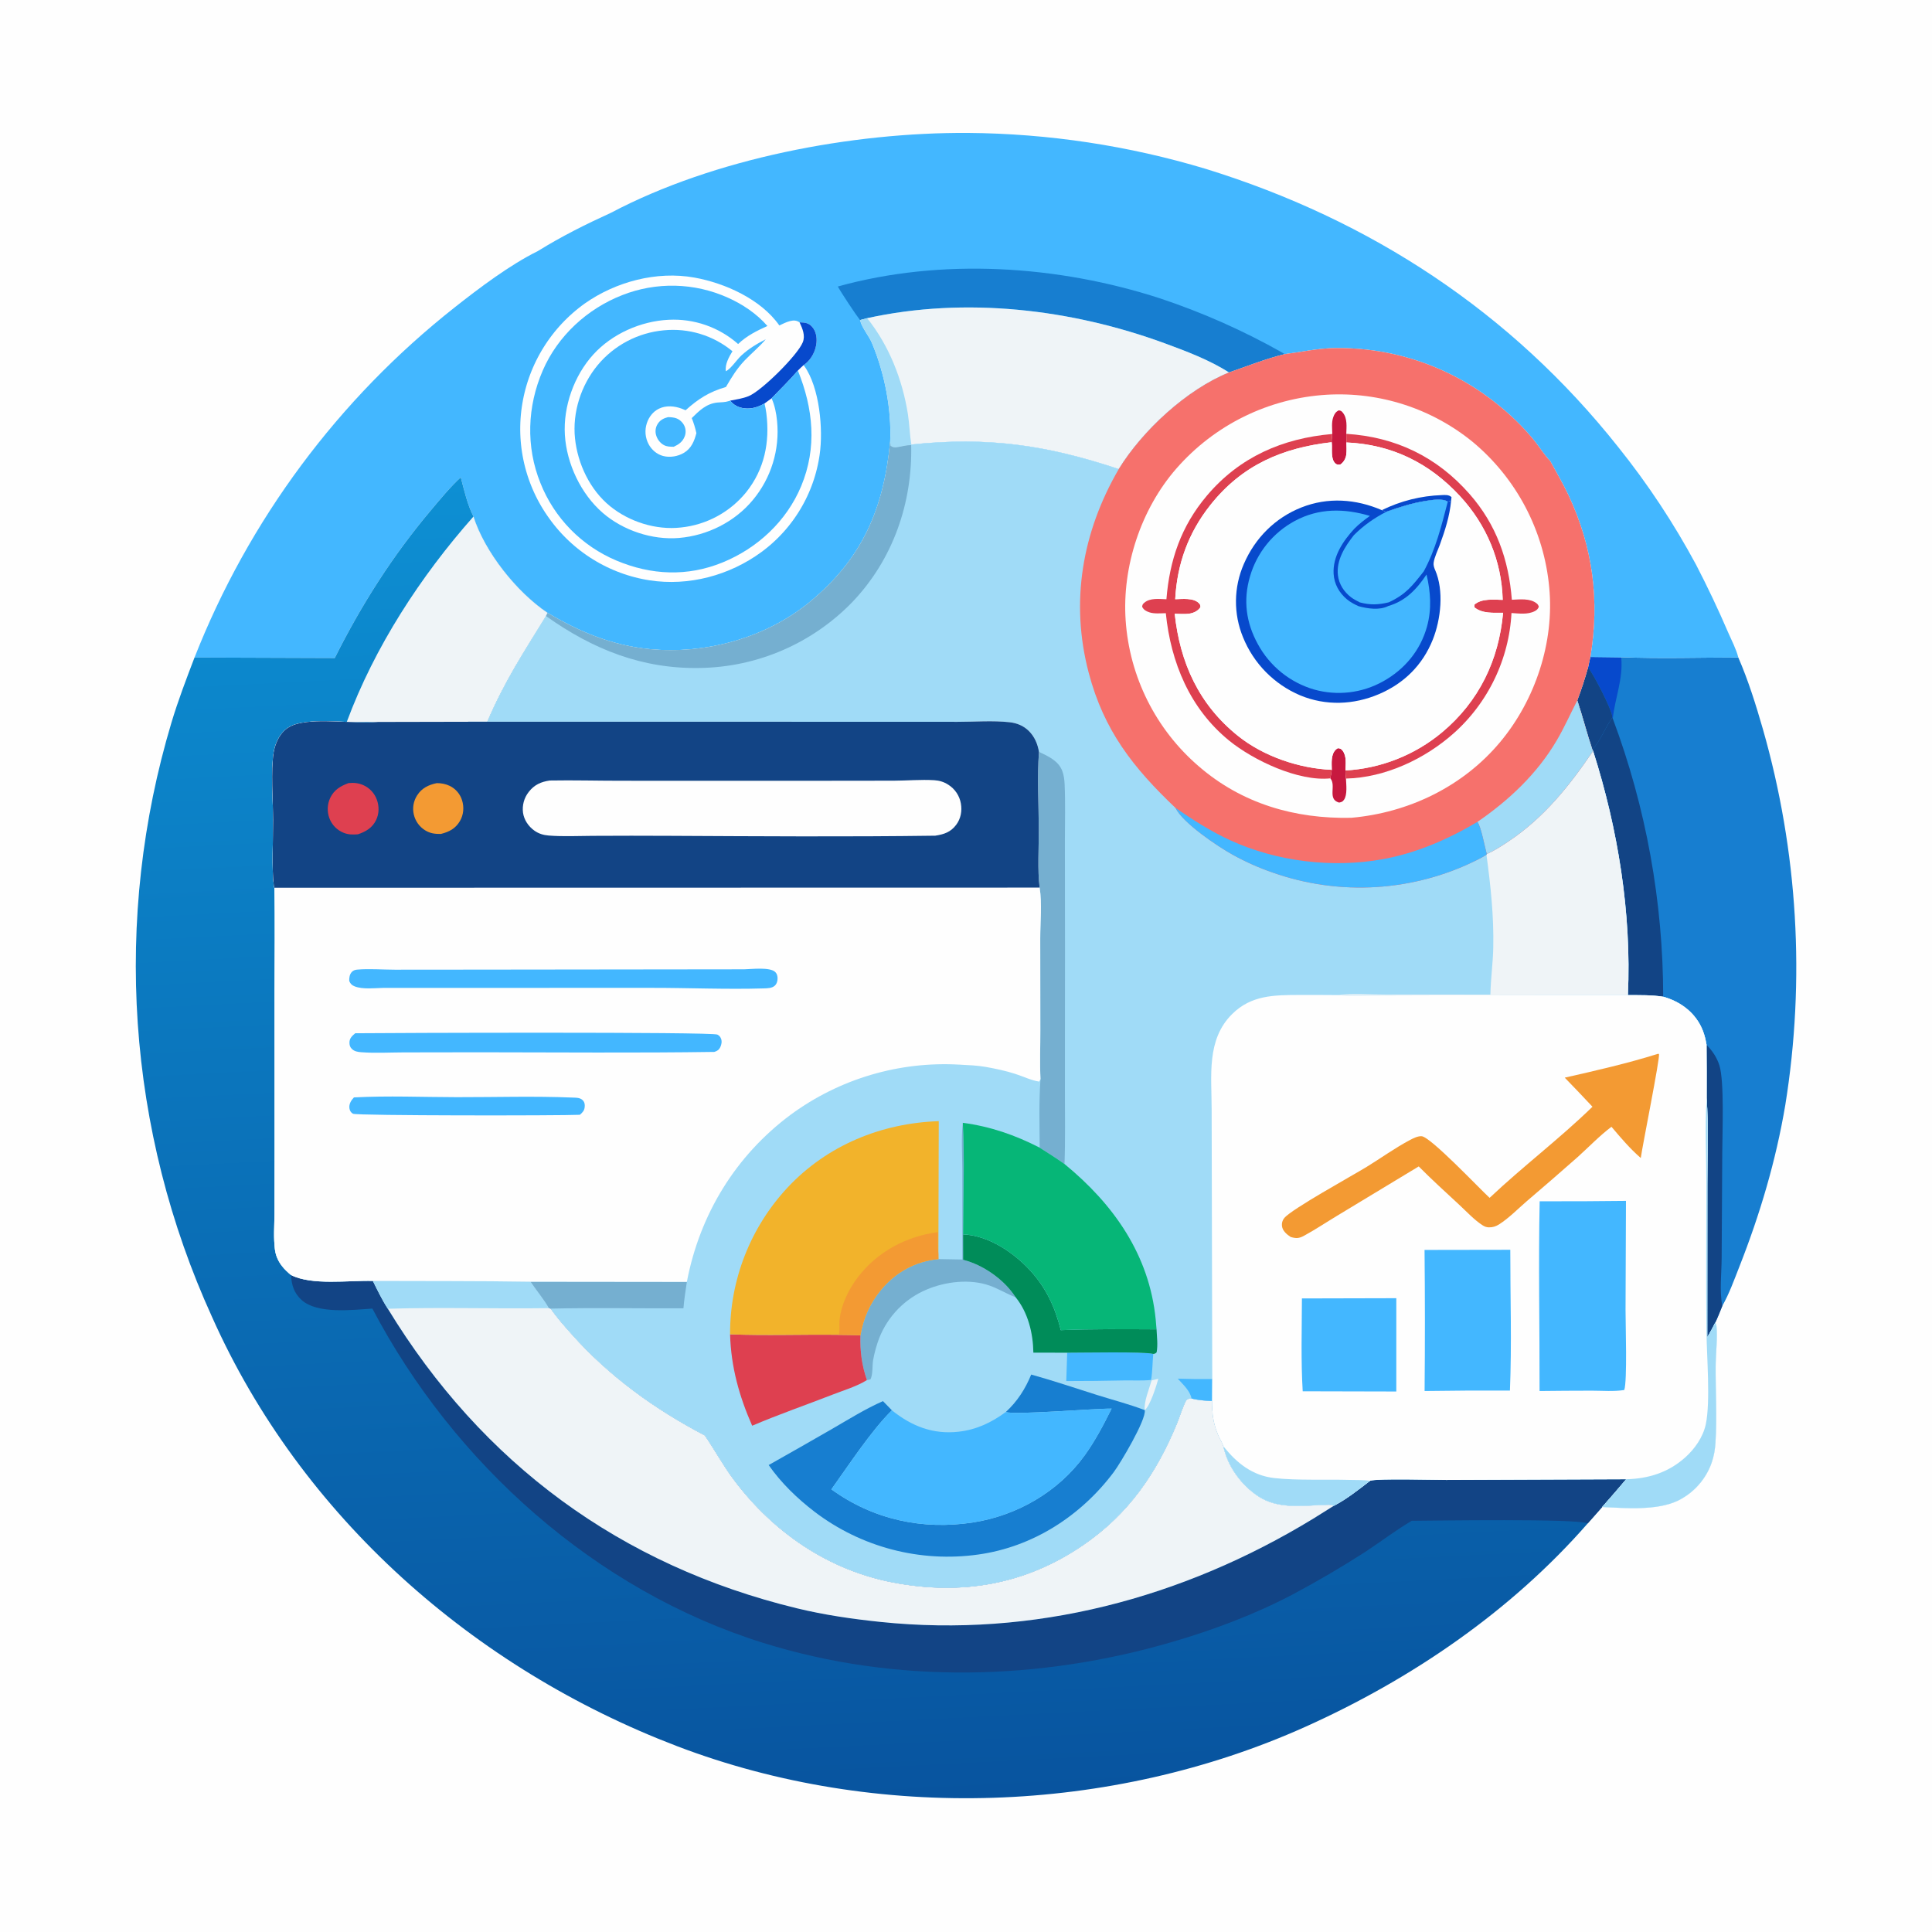 <?xml version="1.0" encoding="utf-8" ?>
<svg xmlns="http://www.w3.org/2000/svg" xmlns:xlink="http://www.w3.org/1999/xlink" width="1024" height="1024">
	<path fill="#FEFEFE" d="M0 0L1024 0L1024 1024L0 1024L0 0Z"/>
	<path fill="#177ED0" d="M842.922 348.228L859.285 348.442L859.631 348.343C880.104 349.156 900.842 348.478 921.342 348.479C926.653 360.687 930.703 373.717 934.385 386.5Q936.113 392.547 937.674 398.638Q939.236 404.73 940.63 410.862Q942.024 416.994 943.25 423.161Q944.476 429.329 945.533 435.528Q946.59 441.727 947.477 447.953Q948.364 454.179 949.08 460.426Q949.796 466.674 950.341 472.939Q950.885 479.203 951.259 485.481Q951.632 491.758 951.833 498.044Q952.035 504.329 952.064 510.617Q952.093 516.906 951.951 523.193Q951.808 529.479 951.493 535.76Q951.179 542.041 950.692 548.31Q950.206 554.58 949.548 560.834Q948.89 567.088 948.062 573.322Q947.233 579.555 946.234 585.764C941.247 615.283 932.826 643.617 921.87 671.441C919.194 678.237 916.492 685.785 912.872 692.129C911.67 695.1 910.509 698.092 909.136 700.989C907.793 703.66 906.404 706.264 904.883 708.837L904.919 627.529C904.904 612.445 905.549 597.015 904.579 581.981Q904.649 567.893 904.513 553.806C903.852 549.791 902.773 546.057 900.744 542.519C896.576 535.251 889.476 530.496 881.524 528.287C875.346 527.288 869.063 527.47 862.823 527.424C864.818 484.063 857.549 439.243 844.378 397.999L844.001 397.374C841.089 388.748 838.871 379.877 835.996 371.225C838.198 365.511 840.024 359.716 841.706 353.832L842.922 348.228Z"/>
	<path fill="#0749CC" d="M842.922 348.228L859.285 348.442C860.392 359.724 855.987 369.939 854.805 380.844L854.499 380.367C854.512 380.191 854.545 380.015 854.538 379.839C854.388 376.212 844.322 356.72 841.706 353.832L842.922 348.228Z"/>
	<path fill="#124485" d="M841.706 353.832C844.322 356.72 854.388 376.212 854.538 379.839C854.545 380.015 854.512 380.191 854.499 380.367C850.78 385.873 848.352 392.302 844.001 397.374C841.089 388.748 838.871 379.877 835.996 371.225C838.198 365.511 840.024 359.716 841.706 353.832Z"/>
	<path fill="#124485" d="M904.513 553.806C907.579 556.903 910.015 560.53 911.331 564.714C913.951 573.046 912.889 600.015 912.835 610.588L912.513 666.806C912.479 674.81 911.277 684.354 912.872 692.129C911.67 695.1 910.509 698.092 909.136 700.989C907.793 703.66 906.404 706.264 904.883 708.837L904.919 627.529C904.904 612.445 905.549 597.015 904.579 581.981Q904.649 567.893 904.513 553.806Z"/>
	<path fill="#124485" d="M854.499 380.367L854.805 380.844Q858.102 389.665 861.003 398.624Q863.903 407.582 866.401 416.662Q868.9 425.741 870.99 434.923Q873.081 444.104 874.76 453.37Q876.439 462.636 877.703 471.968Q878.968 481.299 879.814 490.678Q880.661 500.056 881.089 509.463Q881.516 518.87 881.524 528.287C875.346 527.288 869.063 527.47 862.823 527.424C864.818 484.063 857.549 439.243 844.378 397.999L844.001 397.374C848.352 392.302 850.78 385.873 854.499 380.367Z"/>
	<path fill="#43B7FF" d="M323.907 112.736C378.679 83.86 451.486 70.093 513.031 70.447Q521.036 70.509 529.033 70.856Q537.03 71.203 545.01 71.835Q552.99 72.467 560.942 73.382Q568.895 74.297 576.809 75.495Q584.724 76.694 592.591 78.173Q600.458 79.652 608.268 81.41Q616.077 83.168 623.819 85.204Q631.561 87.239 639.225 89.549C726.313 116.507 800.924 165.343 857.723 236.994Q869.441 251.609 879.776 267.232Q890.11 282.856 898.976 299.357Q908.099 316.948 915.929 335.151C917.753 339.337 920.242 344.057 921.342 348.479C900.842 348.478 880.104 349.156 859.631 348.343L859.285 348.442L842.922 348.228C847.93 318.242 844.258 290.043 831.318 262.47C828.413 256.28 824.919 250.446 821.678 244.435C818.576 241.228 815.92 236.934 813.086 233.418C806.993 225.861 799.996 219.279 792.374 213.277Q791.229 212.372 790.065 211.493Q788.901 210.613 787.718 209.759Q786.534 208.905 785.333 208.078Q784.131 207.25 782.912 206.448Q781.693 205.647 780.456 204.872Q779.219 204.098 777.966 203.35Q776.713 202.603 775.444 201.883Q774.175 201.163 772.89 200.471Q771.606 199.779 770.306 199.115Q769.007 198.452 767.693 197.816Q766.38 197.181 765.052 196.575Q763.725 195.969 762.385 195.391Q761.045 194.814 759.693 194.266Q758.34 193.718 756.976 193.2Q755.612 192.682 754.237 192.194Q752.862 191.706 751.477 191.247Q750.091 190.789 748.696 190.362Q747.301 189.934 745.897 189.537Q744.493 189.139 743.081 188.773Q741.669 188.407 740.249 188.071Q738.829 187.736 737.402 187.431Q735.975 187.127 734.541 186.854Q733.108 186.58 731.669 186.339Q730.23 186.097 728.786 185.887Q727.342 185.676 725.894 185.498Q724.446 185.319 722.994 185.172Q721.542 185.025 720.088 184.909Q718.633 184.794 717.177 184.711Q715.72 184.627 714.262 184.575Q712.804 184.524 711.345 184.504Q709.886 184.484 708.427 184.496Q706.967 184.508 705.509 184.552C697.2 184.882 689.146 186.699 680.922 187.695C670.651 190.221 661.358 193.991 651.419 197.399C628.899 206.527 605.531 228.2 592.97 248.609C554.442 235.814 523.682 231.372 483.028 235.605L482.943 235.91C480.484 235.915 478.309 236.526 475.919 236.96C474.366 237.241 473.345 237.222 472.063 236.304L471.808 234.046C468.468 269.295 457.26 295.852 429.403 318.883C406.189 338.076 374.111 346.951 344.293 344.042C324.367 342.098 307.285 334.978 290.248 324.839C273.841 313.802 256.94 292.572 250.951 273.77C247.7 267.416 246.044 259.851 244.207 252.978C238.461 258.291 233.426 264.476 228.389 270.45C208.072 294.548 191.529 320.586 177.434 348.755L103.098 348.5Q104.435 345.101 105.829 341.724Q107.222 338.348 108.671 334.995Q110.12 331.642 111.624 328.313Q113.128 324.984 114.686 321.681Q116.245 318.377 117.858 315.1Q119.471 311.823 121.138 308.573Q122.804 305.322 124.525 302.1Q126.245 298.878 128.018 295.684Q129.791 292.491 131.617 289.327Q133.442 286.163 135.32 283.03Q137.197 279.897 139.126 276.795Q141.055 273.693 143.035 270.624Q145.015 267.554 147.046 264.518Q149.076 261.481 151.156 258.479Q153.236 255.476 155.365 252.508Q157.495 249.541 159.673 246.608Q161.851 243.676 164.077 240.78Q166.303 237.884 168.577 235.025Q170.85 232.166 173.171 229.345Q175.491 226.525 177.858 223.742Q180.225 220.96 182.637 218.217Q185.049 215.474 187.506 212.772Q189.964 210.069 192.465 207.407Q194.967 204.746 197.512 202.125Q200.057 199.505 202.645 196.928Q205.232 194.35 207.863 191.815Q210.493 189.28 213.164 186.789Q215.836 184.298 218.548 181.852Q221.26 179.405 224.013 177.004Q226.765 174.602 229.557 172.247Q232.348 169.891 235.178 167.582Q238.008 165.272 240.876 163.01C253.811 152.779 270.36 140.304 285.03 133.1C297.651 125.259 310.418 118.908 323.907 112.736Z"/>
	<path fill="#177ED0" d="M444.066 151.852C499.034 136.595 560.734 140.601 614.687 158.09Q623.119 160.889 631.406 164.092Q639.693 167.295 647.816 170.896Q655.938 174.497 663.876 178.487Q671.815 182.477 679.551 186.846C680.021 187.108 680.471 187.402 680.922 187.695C670.651 190.221 661.358 193.991 651.419 197.399C640.949 190.77 629.025 186.253 617.437 181.997C567.777 163.759 511.674 157.195 459.606 168.637L455.83 169.649C453.708 166.956 445.747 155.001 444.066 151.852Z"/>
	<path fill="#EFF4F7" d="M459.606 168.637C511.674 157.195 567.777 163.759 617.437 181.997C629.025 186.253 640.949 190.77 651.419 197.399C628.899 206.527 605.531 228.2 592.97 248.609C554.442 235.814 523.682 231.372 483.028 235.605L482.943 235.91C480.484 235.915 478.309 236.526 475.919 236.96C474.366 237.241 473.345 237.222 472.063 236.304L471.808 234.046C472.605 216.827 468.821 197.724 462.178 181.887C460.534 177.966 457.226 174.277 456.01 170.277C455.947 170.069 455.89 169.858 455.83 169.649L459.606 168.637Z"/>
	<path fill="#A0DBF7" d="M455.83 169.649L459.606 168.637C471.229 183.124 478.338 201.269 481.216 219.573C482.052 224.885 482.152 230.331 483.028 235.605L482.943 235.91C480.484 235.915 478.309 236.526 475.919 236.96C474.366 237.241 473.345 237.222 472.063 236.304L471.808 234.046C472.605 216.827 468.821 197.724 462.178 181.887C460.534 177.966 457.226 174.277 456.01 170.277C455.947 170.069 455.89 169.858 455.83 169.649Z"/>
	<path fill="#FEFEFE" d="M425.907 193.512C426.032 193.668 426.165 193.819 426.282 193.982C434.385 205.321 436.399 227.511 434.427 240.998Q434.291 241.953 434.132 242.905Q433.972 243.857 433.789 244.804Q433.606 245.751 433.399 246.694Q433.192 247.636 432.962 248.573Q432.732 249.51 432.479 250.441Q432.225 251.372 431.949 252.297Q431.673 253.221 431.373 254.139Q431.074 255.056 430.752 255.966Q430.43 256.875 430.086 257.777Q429.741 258.678 429.374 259.57Q429.008 260.463 428.619 261.346Q428.23 262.229 427.819 263.102Q427.409 263.975 426.976 264.838Q426.544 265.701 426.09 266.552Q425.637 267.404 425.162 268.244Q424.688 269.084 424.192 269.912Q423.697 270.74 423.181 271.556Q422.665 272.371 422.129 273.173Q421.593 273.976 421.038 274.765Q420.482 275.553 419.907 276.328Q419.332 277.103 418.737 277.863Q418.143 278.623 417.53 279.369Q416.917 280.114 416.286 280.844Q415.655 281.573 415.006 282.287Q414.356 283.001 413.69 283.698Q413.023 284.396 412.339 285.077Q411.655 285.757 410.954 286.421Q410.254 287.084 409.537 287.73Q408.82 288.376 408.087 289.004Q407.355 289.631 406.607 290.241Q405.859 290.85 405.095 291.441Q404.332 292.032 403.555 292.603C386.646 305.005 365.016 310.796 344.241 307.576Q343.252 307.421 342.267 307.242Q341.282 307.062 340.302 306.858Q339.322 306.655 338.347 306.427Q337.373 306.198 336.404 305.946Q335.435 305.694 334.473 305.418Q333.511 305.142 332.556 304.842Q331.6 304.542 330.653 304.218Q329.706 303.894 328.767 303.547Q327.828 303.2 326.898 302.83Q325.968 302.46 325.047 302.067Q324.127 301.673 323.216 301.258Q322.305 300.842 321.405 300.403Q320.505 299.965 319.617 299.504Q318.728 299.043 317.851 298.561Q316.974 298.078 316.109 297.574Q315.244 297.07 314.392 296.544Q313.54 296.019 312.701 295.472Q311.863 294.926 311.038 294.359Q310.213 293.792 309.402 293.204Q308.592 292.617 307.796 292.009Q307 291.402 306.22 290.775Q305.439 290.148 304.675 289.502Q303.91 288.856 303.162 288.191Q302.413 287.526 301.682 286.842Q300.95 286.159 300.236 285.458Q299.521 284.757 298.825 284.038Q298.128 283.319 297.449 282.583Q296.77 281.847 296.11 281.095Q295.45 280.342 294.809 279.574Q294.167 278.805 293.545 278.021Q292.923 277.236 292.321 276.437Q291.718 275.637 291.136 274.823Q290.546 274.01 289.977 273.182Q289.408 272.355 288.86 271.513Q288.311 270.672 287.784 269.817Q287.256 268.963 286.75 268.095Q286.244 267.227 285.76 266.348Q285.275 265.468 284.813 264.576Q284.351 263.684 283.911 262.782Q283.47 261.879 283.053 260.965Q282.635 260.052 282.241 259.128Q281.846 258.205 281.474 257.272Q281.102 256.339 280.754 255.397Q280.406 254.455 280.081 253.504Q279.756 252.554 279.454 251.596Q279.153 250.638 278.876 249.672Q278.598 248.707 278.345 247.735Q278.092 246.763 277.862 245.786Q277.633 244.808 277.429 243.824Q277.224 242.841 277.043 241.853Q276.863 240.865 276.707 239.873Q276.552 238.881 276.42 237.885Q276.289 236.889 276.183 235.89Q276.077 234.891 275.995 233.89Q275.914 232.889 275.857 231.887Q275.8 230.884 275.769 229.88Q275.737 228.876 275.73 227.872Q275.723 226.867 275.742 225.863Q275.76 224.859 275.803 223.856Q275.846 222.852 275.914 221.85Q275.982 220.848 276.074 219.848Q276.167 218.848 276.285 217.85Q276.402 216.853 276.545 215.859Q276.687 214.864 276.854 213.874Q277.019 212.887 277.208 211.904Q277.397 210.921 277.61 209.943Q277.823 208.965 278.06 207.993Q278.297 207.021 278.558 206.054Q278.818 205.088 279.103 204.128Q279.387 203.169 279.695 202.216Q280.002 201.264 280.333 200.319Q280.664 199.375 281.018 198.439Q281.372 197.502 281.749 196.575Q282.126 195.648 282.525 194.73Q282.925 193.813 283.347 192.905Q283.768 191.997 284.212 191.1Q284.656 190.203 285.122 189.317Q285.588 188.432 286.075 187.557Q286.562 186.683 287.071 185.821Q287.579 184.959 288.109 184.11Q288.638 183.26 289.189 182.424Q289.739 181.588 290.309 180.766Q290.88 179.944 291.47 179.136Q292.061 178.327 292.671 177.534Q293.281 176.741 293.91 175.962Q294.54 175.184 295.188 174.422Q295.836 173.659 296.503 172.913Q297.169 172.166 297.854 171.436Q298.539 170.706 299.241 169.993Q299.944 169.28 300.664 168.585Q301.383 167.889 302.12 167.212Q302.856 166.534 303.609 165.875Q304.362 165.215 305.131 164.575Q305.9 163.934 306.684 163.312Q307.469 162.69 308.268 162.088Q309.067 161.486 309.881 160.903C326.357 149.281 348.106 143.523 368.078 147.126C384.296 150.051 403.347 158.618 413.065 172.501C414.891 171.651 416.804 170.646 418.766 170.171C420.708 169.702 422.078 169.753 423.793 170.846C426.519 170.934 428.462 171.051 430.38 173.165C432.449 175.444 433.041 178.709 432.746 181.69C432.313 186.087 430.085 190.35 426.564 193.077C426.357 193.238 426.126 193.367 425.907 193.512Z"/>
	<path fill="#43B7FF" d="M354.032 221.093C355.52 221.118 357.072 221.197 358.483 221.719C360.348 222.409 362.004 224.033 362.796 225.846Q362.937 226.173 363.045 226.512Q363.153 226.851 363.228 227.199Q363.302 227.547 363.342 227.901Q363.381 228.254 363.386 228.61Q363.391 228.966 363.36 229.321Q363.33 229.675 363.265 230.025Q363.2 230.375 363.101 230.717Q363.001 231.059 362.869 231.389C361.766 234.181 359.737 235.577 357.11 236.795C355.198 236.75 353.505 236.818 351.795 235.86C349.771 234.726 348.255 232.662 347.687 230.427Q347.593 230.07 347.535 229.706Q347.478 229.342 347.457 228.973Q347.437 228.605 347.455 228.237Q347.472 227.868 347.527 227.503Q347.581 227.138 347.673 226.781Q347.764 226.424 347.891 226.078Q348.019 225.731 348.181 225.4Q348.342 225.068 348.537 224.755C349.862 222.642 351.687 221.698 354.032 221.093Z"/>
	<path fill="#0749CC" d="M423.793 170.846C426.519 170.934 428.462 171.051 430.38 173.165C432.449 175.444 433.041 178.709 432.746 181.69C432.313 186.087 430.085 190.35 426.564 193.077C426.357 193.238 426.126 193.367 425.907 193.512C424.906 194.468 423.842 195.405 422.89 196.407C418.445 201.555 413.66 206.224 408.942 211.107L405.208 213.856C401.878 215.712 398.426 216.891 394.558 216.424C391.505 216.056 388.877 214.795 387.014 212.345C390.263 211.724 393.655 211.218 396.738 209.984C403.595 207.24 422.698 188.31 425.481 181.436C426.948 177.813 425.319 174.143 423.793 170.846Z"/>
	<path fill="#43B7FF" d="M422.89 196.407C431.039 216.482 433.153 237.276 424.625 257.7C416.878 276.257 401.479 290.549 382.967 298.116C364.374 305.716 345.158 304.875 326.738 297.112Q325.036 296.398 323.372 295.601Q321.707 294.803 320.085 293.924Q318.462 293.045 316.885 292.086Q315.308 291.128 313.781 290.092Q312.253 289.056 310.779 287.946Q309.305 286.835 307.888 285.653Q306.471 284.471 305.114 283.22Q303.757 281.969 302.464 280.652Q301.172 279.335 299.946 277.955Q298.72 276.575 297.564 275.136Q296.408 273.698 295.326 272.203Q294.243 270.709 293.235 269.162Q292.228 267.616 291.299 266.021Q290.37 264.427 289.521 262.788Q288.672 261.15 287.905 259.471Q287.139 257.792 286.457 256.077C278.635 236.757 279.432 215.364 287.686 196.343C295.639 178.016 311.223 163.706 329.737 156.44Q331.408 155.781 333.109 155.206Q334.81 154.631 336.538 154.142Q338.266 153.653 340.016 153.25Q341.766 152.847 343.533 152.532Q345.301 152.217 347.083 151.99Q348.864 151.763 350.654 151.625Q352.445 151.487 354.24 151.439Q356.035 151.391 357.83 151.431Q359.626 151.472 361.417 151.603Q363.208 151.733 364.99 151.952Q366.772 152.172 368.541 152.479Q370.311 152.787 372.062 153.183Q373.814 153.578 375.544 154.06Q377.273 154.543 378.977 155.11Q380.681 155.678 382.354 156.33Q384.027 156.982 385.666 157.716C393.46 161.164 401.144 166.3 406.742 172.784C401.147 175.306 395.677 178.026 391.221 182.344Q390.284 181.517 389.309 180.736Q388.333 179.954 387.321 179.221Q386.309 178.489 385.262 177.806Q384.215 177.123 383.137 176.491Q382.058 175.859 380.951 175.281Q379.843 174.702 378.708 174.178Q377.574 173.654 376.415 173.185Q375.257 172.716 374.077 172.304Q372.897 171.892 371.699 171.538Q370.5 171.184 369.286 170.888Q368.072 170.592 366.845 170.355Q365.617 170.118 364.38 169.941Q363.143 169.764 361.899 169.647Q360.655 169.53 359.406 169.473Q358.158 169.417 356.908 169.421Q355.658 169.425 354.41 169.489C339.648 170.184 324.423 176.933 314.45 187.909C304.264 199.122 298.488 215.396 299.399 230.532C300.317 245.768 307.907 261.835 319.489 271.855C330.248 281.163 345.742 286.326 359.946 285.121C374.9 283.853 389.357 276.652 398.972 265.078Q399.873 263.999 400.719 262.878Q401.565 261.756 402.355 260.593Q403.144 259.43 403.875 258.23Q404.606 257.03 405.276 255.795Q405.947 254.56 406.555 253.293Q407.163 252.026 407.708 250.731Q408.253 249.436 408.732 248.115Q409.212 246.794 409.626 245.451Q410.039 244.108 410.386 242.746Q410.733 241.384 411.011 240.007Q411.29 238.63 411.5 237.24Q411.71 235.851 411.85 234.452Q411.991 233.054 412.062 231.651Q412.133 230.247 412.135 228.842Q412.136 227.437 412.068 226.033Q412 224.629 411.862 223.231C411.48 219.134 410.646 214.871 408.942 211.107C413.66 206.224 418.445 201.555 422.89 196.407Z"/>
	<path fill="#43B7FF" d="M405.208 213.856Q405.86 216.512 406.206 219.224C408.055 234.43 405.187 248.751 395.486 260.896Q394.689 261.875 393.845 262.814Q393.002 263.753 392.113 264.65Q391.224 265.546 390.292 266.398Q389.36 267.25 388.387 268.054Q387.415 268.859 386.404 269.616Q385.393 270.372 384.346 271.078Q383.299 271.783 382.219 272.437Q381.139 273.09 380.028 273.69Q378.917 274.289 377.778 274.834Q376.639 275.378 375.475 275.866Q374.31 276.354 373.123 276.784Q371.936 277.214 370.73 277.585Q369.523 277.957 368.3 278.268Q367.076 278.58 365.839 278.831Q364.602 279.082 363.354 279.272Q362.106 279.462 360.85 279.591C347.747 281.041 333.701 276.64 323.467 268.386C312.761 259.752 306.181 245.906 304.765 232.366C303.32 218.546 307.972 204.148 316.818 193.469Q317.629 192.495 318.488 191.561Q319.346 190.628 320.249 189.738Q321.152 188.848 322.097 188.003Q323.043 187.158 324.029 186.361Q325.014 185.564 326.038 184.815Q327.062 184.067 328.121 183.37Q329.18 182.673 330.272 182.029Q331.364 181.385 332.486 180.795Q333.609 180.205 334.758 179.67Q335.908 179.136 337.083 178.659Q338.258 178.182 339.454 177.763Q340.651 177.344 341.867 176.984Q343.082 176.624 344.314 176.324Q345.546 176.024 346.791 175.785Q348.037 175.546 349.292 175.368Q350.547 175.19 351.81 175.074Q353.025 174.953 354.245 174.892Q355.465 174.831 356.686 174.831Q357.907 174.83 359.127 174.89Q360.346 174.949 361.562 175.069Q362.777 175.189 363.985 175.368Q365.193 175.548 366.391 175.787Q367.588 176.026 368.773 176.323Q369.957 176.621 371.125 176.977Q372.294 177.332 373.443 177.745Q374.592 178.158 375.72 178.627Q376.847 179.097 377.95 179.621Q379.053 180.145 380.129 180.723Q381.205 181.301 382.251 181.931Q383.297 182.561 384.31 183.243Q385.324 183.924 386.303 184.654Q387.281 185.384 388.223 186.162C386.417 189.107 384.099 193.22 384.74 196.772C387.497 195.35 390.483 190.687 392.919 188.431C396.844 184.798 401.167 182.231 405.901 179.793C402.539 183.776 398.405 187.171 394.786 190.933C390.658 195.226 387.736 199.983 384.769 205.101C375.818 207.748 370.307 211.253 363.375 217.438Q362.381 217.003 361.367 216.616C357.499 215.162 353.053 214.765 349.241 216.617C346.121 218.133 343.905 221.025 342.841 224.287Q342.613 224.971 342.455 225.675Q342.298 226.379 342.213 227.095Q342.128 227.811 342.116 228.532Q342.104 229.253 342.165 229.971Q342.226 230.69 342.36 231.399Q342.494 232.107 342.7 232.798Q342.905 233.49 343.18 234.157Q343.454 234.823 343.795 235.459C345.405 238.442 348.124 240.776 351.421 241.668C355.052 242.651 359.384 241.905 362.581 239.962C366.457 237.606 368.003 233.747 369.101 229.588C368.491 226.787 367.715 224.257 366.641 221.599C370.562 217.701 374.391 213.935 380.223 213.355C382.519 213.127 384.113 213.29 386.406 212.55C386.61 212.484 386.811 212.413 387.014 212.345C388.877 214.795 391.505 216.056 394.558 216.424C398.426 216.891 401.878 215.712 405.208 213.856Z"/>
	<defs>
		<linearGradient id="gradient_0" gradientUnits="userSpaceOnUse" x1="470.729" y1="954.569" x2="434.679" y2="244.79">
			<stop offset="0" stop-color="#08549F"/>
			<stop offset="1" stop-color="#0D8FD3"/>
		</linearGradient>
	</defs>
	<path fill="url(#gradient_0)" d="M244.207 252.978C246.044 259.851 247.7 267.416 250.951 273.77C256.94 292.572 273.841 313.802 290.248 324.839L289.411 326.53C277.139 346.482 267.661 360.732 258.278 382.532L200.257 382.654L199.663 382.704C186.967 383.676 169.171 380.612 157.596 383.62C154.434 384.441 151.715 385.901 149.596 388.426C147.134 391.362 145.651 395.182 145.033 398.935C143.504 408.224 144.719 424.789 144.757 434.704C144.794 444.399 143.944 460.356 145.157 469.513C145.217 469.97 145.285 470.133 145.413 470.528C145.865 488.932 145.53 507.394 145.497 525.805L145.53 609.398L145.469 643.481C145.448 649.624 144.928 656.285 145.739 662.366C146.332 666.808 148.536 670.467 151.733 673.547Q152.943 674.729 154.251 675.8C165.321 681.446 184.817 678.558 197.624 678.912C225.48 679.039 253.363 678.871 281.215 679.328C284.337 684.026 288.153 688.445 290.925 693.338L291.881 693.587C295.074 698.281 299.06 702.712 302.827 706.959C322.775 729.445 347.031 746.949 373.578 760.809C378.892 768.63 383.349 776.874 389.048 784.463C409.935 812.275 439.124 832.251 473.531 838.793C509.675 845.665 543.421 839.911 573.993 819.012C598.193 802.469 612.958 780.928 623.953 754.134C624.902 751.819 627.637 743.511 628.904 741.949C629.428 741.303 630.789 741.257 631.53 741.201C635.028 742.151 638.827 742.378 642.438 742.556C642.476 749.46 643.073 754.466 645.766 760.819C646.531 762.625 647.927 764.657 648.397 766.509C650.624 777.197 657.912 787.153 666.981 793.107C677.235 799.839 689.489 798.026 701.157 797.68C703.04 797.624 705.204 797.229 706.924 798.113C713.615 794.68 720.241 789.393 726.217 784.818C729.927 783.54 760.569 784.412 766.543 784.4L861.919 784.031Q855.638 791.469 849.182 798.757L841.542 807.416C800.799 854.043 748.086 890.001 691.841 915.255C588.775 961.531 464.651 965.843 359.007 925.567C251.285 884.498 159.637 804.001 112.355 697.946Q110.266 693.359 108.28 688.727Q106.294 684.094 104.413 679.418Q102.531 674.742 100.756 670.025Q98.98 665.308 97.31 660.552Q95.641 655.796 94.079 651.004Q92.516 646.212 91.062 641.386Q89.608 636.56 88.262 631.703Q86.917 626.845 85.68 621.959Q84.444 617.073 83.318 612.16Q82.192 607.247 81.177 602.31Q80.161 597.373 79.257 592.415Q78.352 587.456 77.56 582.479Q76.767 577.501 76.086 572.507Q75.405 567.513 74.837 562.505Q74.268 557.497 73.812 552.477Q73.356 547.457 73.013 542.429Q72.67 537.4 72.44 532.365Q72.21 527.33 72.093 522.291Q71.976 517.252 71.972 512.212Q71.968 507.172 72.078 502.133Q72.187 497.093 72.409 492.058Q72.632 487.023 72.968 481.994Q73.303 476.964 73.751 471.944Q74.2 466.924 74.761 461.915Q75.322 456.906 75.995 451.911Q76.668 446.916 77.454 441.937Q78.239 436.958 79.136 431.998Q80.033 427.038 81.041 422.1Q82.049 417.161 83.167 412.247Q84.286 407.332 85.515 402.444Q86.744 397.556 88.082 392.697Q89.42 387.837 90.867 383.009C94.379 371.31 98.737 359.901 103.098 348.5L177.434 348.755C191.529 320.586 208.072 294.548 228.389 270.45C233.426 264.476 238.461 258.291 244.207 252.978Z"/>
	<path fill="#EFF4F7" d="M250.951 273.77C256.94 292.572 273.841 313.802 290.248 324.839L289.411 326.53C277.139 346.482 267.661 360.732 258.278 382.532L200.257 382.654C194.795 382.467 189.269 382.62 183.801 382.619C198.532 342.851 222.949 305.386 250.951 273.77Z"/>
	<path fill="#124485" d="M154.251 675.8C165.321 681.446 184.817 678.558 197.624 678.912C200.068 683.852 202.556 689.041 205.571 693.659C255.561 775.728 328.983 829.778 422.385 852.43C437.015 855.978 451.677 858.095 466.641 859.653C547.777 868.101 626.643 847.209 695.985 804.962Q701.482 801.581 706.924 798.113C713.615 794.68 720.241 789.393 726.217 784.818C729.927 783.54 760.569 784.412 766.543 784.4L861.919 784.031Q855.638 791.469 849.182 798.757L841.542 807.416C835.349 804.8 761 805.978 748.282 806.05C739.865 810.974 731.87 817.109 723.702 822.48Q704.865 834.615 685.076 845.127C664.904 855.737 643.195 863.86 621.348 870.25C551.004 890.825 474.909 892.723 404.6 870.788C315.483 842.985 240.443 775.599 197.361 693.566C186.786 694.3 168.167 696.542 159.866 689.034C155.831 685.383 154.511 681.028 154.251 675.8Z"/>
	<path fill="#EFF4F7" d="M197.624 678.912C225.48 679.039 253.363 678.871 281.215 679.328C284.337 684.026 288.153 688.445 290.925 693.338L291.881 693.587C295.074 698.281 299.06 702.712 302.827 706.959C322.775 729.445 347.031 746.949 373.578 760.809C378.892 768.63 383.349 776.874 389.048 784.463C409.935 812.275 439.124 832.251 473.531 838.793C509.675 845.665 543.421 839.911 573.993 819.012C598.193 802.469 612.958 780.928 623.953 754.134C624.902 751.819 627.637 743.511 628.904 741.949C629.428 741.303 630.789 741.257 631.53 741.201C635.028 742.151 638.827 742.378 642.438 742.556C642.476 749.46 643.073 754.466 645.766 760.819C646.531 762.625 647.927 764.657 648.397 766.509C650.624 777.197 657.912 787.153 666.981 793.107C677.235 799.839 689.489 798.026 701.157 797.68C703.04 797.624 705.204 797.229 706.924 798.113Q701.482 801.581 695.985 804.962C626.643 847.209 547.777 868.101 466.641 859.653C451.677 858.095 437.015 855.978 422.385 852.43C328.983 829.778 255.561 775.728 205.571 693.659C202.556 689.041 200.068 683.852 197.624 678.912Z"/>
	<path fill="#A0DBF7" d="M197.624 678.912C225.48 679.039 253.363 678.871 281.215 679.328C284.337 684.026 288.153 688.445 290.925 693.338C262.492 693.743 233.98 692.812 205.571 693.659C202.556 689.041 200.068 683.852 197.624 678.912Z"/>
	<path fill="#A0DBF7" d="M680.922 187.695C689.146 186.699 697.2 184.882 705.509 184.552Q706.967 184.508 708.427 184.496Q709.886 184.484 711.345 184.504Q712.804 184.524 714.262 184.575Q715.72 184.627 717.177 184.711Q718.633 184.794 720.088 184.909Q721.542 185.025 722.994 185.172Q724.446 185.319 725.894 185.498Q727.342 185.676 728.786 185.887Q730.23 186.097 731.669 186.339Q733.108 186.58 734.541 186.854Q735.975 187.127 737.402 187.431Q738.829 187.736 740.249 188.071Q741.669 188.407 743.081 188.773Q744.493 189.139 745.897 189.537Q747.301 189.934 748.696 190.362Q750.091 190.789 751.477 191.247Q752.862 191.706 754.237 192.194Q755.612 192.682 756.976 193.2Q758.34 193.718 759.693 194.266Q761.045 194.814 762.385 195.391Q763.725 195.969 765.052 196.575Q766.38 197.181 767.693 197.816Q769.007 198.452 770.306 199.115Q771.606 199.779 772.89 200.471Q774.175 201.163 775.444 201.883Q776.713 202.603 777.966 203.35Q779.219 204.098 780.456 204.872Q781.693 205.647 782.912 206.448Q784.131 207.25 785.333 208.078Q786.534 208.905 787.718 209.759Q788.901 210.613 790.065 211.493Q791.229 212.372 792.374 213.277C799.996 219.279 806.993 225.861 813.086 233.418C815.92 236.934 818.576 241.228 821.678 244.435C824.919 250.446 828.413 256.28 831.318 262.47C844.258 290.043 847.93 318.242 842.922 348.228L841.706 353.832C840.024 359.716 838.198 365.511 835.996 371.225C838.871 379.877 841.089 388.748 844.001 397.374L844.378 397.999C857.549 439.243 864.818 484.063 862.823 527.424C869.063 527.47 875.346 527.288 881.524 528.287C889.476 530.496 896.576 535.251 900.744 542.519C902.773 546.057 903.852 549.791 904.513 553.806Q904.649 567.893 904.579 581.981C905.549 597.015 904.904 612.445 904.919 627.529L904.883 708.837C906.404 706.264 907.793 703.66 909.136 700.989C909.432 701.604 909.667 702.052 909.747 702.74C910.412 708.466 909.381 717.797 909.338 723.946C909.246 737.37 910.092 751.29 909.235 764.655C909.003 768.274 908.426 771.799 907.226 775.23Q906.938 776.049 906.611 776.853Q906.284 777.656 905.918 778.443Q905.552 779.23 905.148 779.998Q904.744 780.766 904.302 781.513Q903.862 782.261 903.385 782.986Q902.908 783.711 902.396 784.412Q901.884 785.113 901.339 785.788Q900.794 786.463 900.216 787.11Q899.639 787.758 899.03 788.377Q898.422 788.996 897.784 789.584Q897.146 790.172 896.48 790.729Q895.814 791.285 895.122 791.809Q894.43 792.332 893.713 792.821Q892.996 793.31 892.256 793.764Q891.516 794.217 890.755 794.634Q889.994 795.051 889.213 795.43C878.065 800.754 861.393 799.312 849.182 798.757Q855.638 791.469 861.919 784.031L766.543 784.4C760.569 784.412 729.927 783.54 726.217 784.818C720.241 789.393 713.615 794.68 706.924 798.113C705.204 797.229 703.04 797.624 701.157 797.68C689.489 798.026 677.235 799.839 666.981 793.107C657.912 787.153 650.624 777.197 648.397 766.509C647.927 764.657 646.531 762.625 645.766 760.819C643.073 754.466 642.476 749.46 642.438 742.556C638.827 742.378 635.028 742.151 631.53 741.201C630.789 741.257 629.428 741.303 628.904 741.949C627.637 743.511 624.902 751.819 623.953 754.134C612.958 780.928 598.193 802.469 573.993 819.012C543.421 839.911 509.675 845.665 473.531 838.793C439.124 832.251 409.935 812.275 389.048 784.463C383.349 776.874 378.892 768.63 373.578 760.809C347.031 746.949 322.775 729.445 302.827 706.959C299.06 702.712 295.074 698.281 291.881 693.587L290.925 693.338C288.153 688.445 284.337 684.026 281.215 679.328C253.363 678.871 225.48 679.039 197.624 678.912C184.817 678.558 165.321 681.446 154.251 675.8Q152.943 674.729 151.733 673.547C148.536 670.467 146.332 666.808 145.739 662.366C144.928 656.285 145.448 649.624 145.469 643.481L145.53 609.398L145.497 525.805C145.53 507.394 145.865 488.932 145.413 470.528C145.285 470.133 145.217 469.97 145.157 469.513C143.944 460.356 144.794 444.399 144.757 434.704C144.719 424.789 143.504 408.224 145.033 398.935C145.651 395.182 147.134 391.362 149.596 388.426C151.715 385.901 154.434 384.441 157.596 383.62C169.171 380.612 186.967 383.676 199.663 382.704L200.257 382.654L258.278 382.532C267.661 360.732 277.139 346.482 289.411 326.53L290.248 324.839C307.285 334.978 324.367 342.098 344.293 344.042C374.111 346.951 406.189 338.076 429.403 318.883C457.26 295.852 468.468 269.295 471.808 234.046L472.063 236.304C473.345 237.222 474.366 237.241 475.919 236.96C478.309 236.526 480.484 235.915 482.943 235.91L483.028 235.605C523.682 231.372 554.442 235.814 592.97 248.609C605.531 228.2 628.899 206.527 651.419 197.399C661.358 193.991 670.651 190.221 680.922 187.695Z"/>
	<path fill="#EFF4F7" d="M613.938 730.786C612.889 734.637 609.608 745.052 606.761 747.413C606.122 743.177 609.17 735.925 610.391 731.628L613.938 730.786Z"/>
	<path fill="#43B7FF" d="M624.247 730.725Q633.382 731.018 642.521 730.916L642.438 742.556C638.827 742.378 635.028 742.151 631.53 741.201C630.694 737.028 627.013 733.822 624.247 730.725Z"/>
	<path fill="#43B7FF" d="M565.636 716.965C572.551 717.002 606.66 716.282 611.251 717.609C610.798 722.218 610.88 726.827 610.105 731.405C605.376 731.893 600.35 731.586 595.588 731.663Q580.37 731.999 565.148 731.988Q565.433 724.478 565.636 716.965Z"/>
	<path fill="#75AFD0" d="M281.215 679.328L364.05 679.417C363.327 684.087 362.647 688.724 362.231 693.434C338.796 693.533 315.306 693.068 291.881 693.587L290.925 693.338C288.153 688.445 284.337 684.026 281.215 679.328Z"/>
	<path fill="#75AFD0" d="M510.063 667.568L510.043 620.096C510.043 611.944 509.393 603.189 510.309 595.104C511.337 614.653 510.476 634.652 510.463 654.257L510.487 667.706C521.186 670.423 532.318 678.242 538.294 687.553L537.413 687.208C533.026 685.461 529.011 682.979 524.521 681.391C514.089 677.702 501.142 679.242 491.13 683.496Q490.066 683.942 489.025 684.441Q487.985 684.94 486.971 685.491Q485.956 686.041 484.971 686.641Q483.985 687.242 483.031 687.891Q482.077 688.539 481.156 689.235Q480.235 689.931 479.351 690.671Q478.466 691.412 477.619 692.196Q476.772 692.98 475.966 693.805Q475.159 694.63 474.395 695.495Q473.63 696.359 472.91 697.261Q472.19 698.163 471.516 699.099Q470.841 700.035 470.215 701.004Q469.588 701.973 469.01 702.972Q468.433 703.971 467.906 704.998Q467.379 706.025 466.904 707.076Q466.429 708.128 466.007 709.202Q463.868 714.854 462.786 720.799C462.235 723.853 462.742 728.479 461.354 731.091C460.675 731.306 460.209 731.427 459.488 731.474C456.754 723.461 455.798 716.149 456.075 707.719Q456.329 706.077 456.692 704.456Q457.056 702.835 457.528 701.243Q458 699.65 458.578 698.092Q459.156 696.535 459.837 695.02Q460.519 693.505 461.301 692.039Q462.083 690.573 462.962 689.164Q463.84 687.754 464.812 686.406Q465.784 685.059 466.844 683.78C474.586 674.362 485.191 668.46 497.384 667.341L510.063 667.568Z"/>
	<path fill="#008C59" d="M510.463 654.257C523.788 654.8 537.088 663.695 545.898 673.246C554.455 682.521 559.219 692.886 562.242 705.009C579.137 704.284 596.085 704.51 612.992 704.569C613.17 708.501 613.765 712.89 613.037 716.761C612.214 717.538 612.269 717.415 611.251 717.609C606.66 716.282 572.551 717.002 565.636 716.965L547.707 716.924C547.548 706.607 544.906 695.674 538.294 687.553C532.318 678.242 521.186 670.423 510.487 667.706L510.463 654.257Z"/>
	<path fill="#DE4050" d="M386.949 707.223C406.091 707.97 425.367 707.226 444.53 707.478C448.37 707.546 452.242 707.511 456.075 707.719C455.798 716.149 456.754 723.461 459.488 731.474C454.279 734.753 447.416 736.794 441.652 739.038C427.35 744.606 412.777 749.644 398.664 755.664C391.746 739.907 387.457 724.504 386.949 707.223Z"/>
	<path fill="#75AFD0" d="M550.676 398.501C555.565 400.811 561.039 403.254 563.046 408.677C563.873 410.913 564.161 413.301 564.27 415.67C564.732 425.636 564.406 435.735 564.418 445.72L564.478 503.231L564.431 577.437C564.396 590.571 564.701 603.83 564.211 616.951C559.916 613.918 555.504 611.103 551.064 608.292C550.99 596.26 550.614 583.918 551.485 571.923C551.051 563.405 551.416 554.686 551.407 546.149L551.348 497.46C551.352 488.792 552.409 478.976 551.024 470.449C549.831 461.139 550.632 448.878 550.587 439.341C550.523 425.914 549.665 411.858 550.676 398.501Z"/>
	<path fill="#75AFD0" d="M471.808 234.046L472.063 236.304C473.345 237.222 474.366 237.241 475.919 236.96C478.309 236.526 480.484 235.915 482.943 235.91C483.645 266.679 473.268 296.503 451.885 318.966Q450.904 319.982 449.898 320.974Q448.893 321.966 447.863 322.933Q446.833 323.9 445.78 324.841Q444.727 325.783 443.65 326.698Q442.574 327.613 441.476 328.501Q440.378 329.39 439.258 330.251Q438.138 331.112 436.998 331.945Q435.857 332.778 434.696 333.583Q433.535 334.388 432.355 335.164Q431.175 335.94 429.976 336.687Q428.777 337.434 427.56 338.151Q426.343 338.869 425.109 339.556Q423.874 340.243 422.624 340.899Q421.373 341.555 420.106 342.181Q418.84 342.806 417.558 343.401Q416.277 343.995 414.981 344.557Q413.685 345.12 412.376 345.65Q411.067 346.18 409.745 346.678Q408.423 347.176 407.089 347.642Q405.755 348.107 404.411 348.54Q403.066 348.972 401.711 349.371Q400.356 349.77 398.992 350.136Q397.627 350.502 396.254 350.834Q394.881 351.166 393.5 351.464Q392.12 351.763 390.732 352.027Q389.344 352.291 387.951 352.521Q386.557 352.751 385.158 352.946Q383.759 353.142 382.356 353.303Q380.952 353.464 379.545 353.591Q378.138 353.717 376.729 353.809Q375.319 353.901 373.908 353.958Q372.496 354.016 371.084 354.038C340.353 354.651 314.138 344.129 289.411 326.53L290.248 324.839C307.285 334.978 324.367 342.098 344.293 344.042C374.111 346.951 406.189 338.076 429.403 318.883C457.26 295.852 468.468 269.295 471.808 234.046Z"/>
	<path fill="#177ED0" d="M546.563 728.541C558.404 731.819 569.875 735.737 581.58 739.413C589.939 742.037 598.59 744.265 606.761 747.413C607.513 752.631 593.834 775.55 590.269 780.307C572.891 803.487 547.358 819.938 518.453 823.936Q517.031 824.136 515.604 824.3Q514.177 824.465 512.747 824.594Q511.316 824.723 509.883 824.817Q508.45 824.911 507.014 824.969Q505.579 825.028 504.143 825.051Q502.707 825.074 501.271 825.061Q499.835 825.049 498.399 825.001Q496.964 824.953 495.53 824.87Q494.096 824.787 492.664 824.668Q491.233 824.55 489.805 824.396Q488.377 824.242 486.953 824.053Q485.529 823.864 484.111 823.64Q482.692 823.416 481.279 823.157Q479.866 822.898 478.46 822.604Q477.055 822.31 475.656 821.982Q474.258 821.653 472.868 821.29Q471.479 820.927 470.098 820.53Q468.718 820.133 467.348 819.703Q465.978 819.272 464.619 818.807Q463.259 818.342 461.912 817.844Q460.565 817.346 459.231 816.815Q457.896 816.284 456.575 815.72Q455.254 815.156 453.947 814.56Q452.641 813.964 451.349 813.336Q450.058 812.707 448.782 812.047Q447.506 811.387 446.247 810.696Q444.988 810.005 443.747 809.283Q442.505 808.56 441.282 807.808Q440.058 807.055 438.854 806.273Q437.65 805.49 436.465 804.678Q435.28 803.866 434.116 803.025Q432.951 802.184 431.808 801.315C422.583 794.252 414.082 786.057 407.414 776.511Q424.299 767.002 441.086 757.321C449.892 752.223 458.672 746.734 467.997 742.626L472.728 747.495C461.831 758.202 449.825 776.583 440.654 789.382C462.719 805.371 488.978 811.107 515.795 806.914C539.082 803.273 560.963 790.658 574.844 771.453C580.45 763.698 584.932 755.16 589.17 746.602C581.114 746.44 536.923 750.155 533.129 748.378C539.209 742.762 543.433 736.156 546.563 728.541Z"/>
	<path fill="#43B7FF" d="M533.129 748.378C536.923 750.155 581.114 746.44 589.17 746.602C584.932 755.16 580.45 763.698 574.844 771.453C560.963 790.658 539.082 803.273 515.795 806.914C488.978 811.107 462.719 805.371 440.654 789.382C449.825 776.583 461.831 758.202 472.728 747.495C483.123 755.861 494.501 760.371 508.009 758.847C517.591 757.766 525.426 754.013 533.129 748.378Z"/>
	<path fill="#06B677" d="M510.309 595.104C524.978 597.078 537.92 601.543 551.064 608.292C555.504 611.103 559.916 613.918 564.211 616.951C590.233 638.285 609.159 665.063 612.547 699.371Q612.799 701.967 612.992 704.569C596.085 704.51 579.137 704.284 562.242 705.009C559.219 692.886 554.455 682.521 545.898 673.246C537.088 663.695 523.788 654.8 510.463 654.257C510.476 634.652 511.337 614.653 510.309 595.104Z"/>
	<path fill="#EFF4F7" d="M844.378 397.999C857.549 439.243 864.818 484.063 862.823 527.424L755.939 527.58L726.644 527.677C720.891 527.701 714.839 528.088 709.135 527.411C717.086 526.463 726.007 527.198 734.05 527.169L789.939 527.159C790.086 518.867 791.287 510.588 791.462 502.274C791.811 485.697 790.077 469.431 787.853 453.036L788.009 452.636C791.999 450.94 795.793 448.423 799.404 446.024C818.265 433.494 831.794 416.554 844.378 397.999Z"/>
	<path fill="#F2B32B" d="M386.949 707.223Q386.944 705.887 386.97 704.551Q386.996 703.216 387.054 701.881Q387.111 700.546 387.2 699.214Q387.289 697.881 387.41 696.55Q387.53 695.22 387.682 693.892Q387.833 692.565 388.016 691.242Q388.199 689.919 388.413 688.6Q388.628 687.281 388.873 685.968Q389.118 684.655 389.394 683.348Q389.67 682.041 389.976 680.74Q390.283 679.44 390.62 678.148Q390.957 676.855 391.325 675.571Q391.693 674.286 392.09 673.011Q392.488 671.736 392.916 670.47Q393.343 669.204 393.801 667.949Q394.258 666.694 394.745 665.45Q395.232 664.206 395.748 662.974Q396.264 661.741 396.808 660.522Q397.353 659.302 397.927 658.095Q398.5 656.889 399.102 655.696Q399.704 654.503 400.333 653.325Q400.963 652.147 401.62 650.984Q402.277 649.821 402.962 648.674Q403.646 647.526 404.357 646.396Q405.069 645.265 405.806 644.151Q406.544 643.037 407.308 641.941Q408.072 640.845 408.861 639.768Q409.65 638.69 410.465 637.631Q411.279 636.572 412.119 635.533Q412.958 634.493 413.821 633.474Q414.685 632.455 415.572 631.456Q416.459 630.457 417.37 629.48C438.356 607.023 467.111 595.278 497.562 594.23L497.361 664.76L497.384 667.341C485.191 668.46 474.586 674.362 466.844 683.78Q465.784 685.059 464.812 686.406Q463.84 687.754 462.962 689.164Q462.083 690.573 461.301 692.039Q460.519 693.505 459.837 695.02Q459.156 696.535 458.578 698.092Q458 699.65 457.528 701.242Q457.056 702.835 456.692 704.456Q456.329 706.077 456.075 707.719C452.242 707.511 448.37 707.546 444.53 707.478C425.367 707.226 406.091 707.97 386.949 707.223Z"/>
	<path fill="#F39A33" d="M497.091 653.064C497.073 656.955 496.939 660.888 497.361 664.76L497.384 667.341C485.191 668.46 474.586 674.362 466.844 683.78Q465.784 685.059 464.812 686.406Q463.84 687.754 462.962 689.164Q462.083 690.573 461.301 692.039Q460.519 693.505 459.837 695.02Q459.156 696.535 458.578 698.092Q458 699.65 457.528 701.242Q457.056 702.835 456.692 704.456Q456.329 706.077 456.075 707.719C452.242 707.511 448.37 707.546 444.53 707.478C445.25 705.562 444.718 702.224 444.924 700.08C445.733 691.689 449.666 683.532 454.757 676.865C465.02 663.425 480.43 655.22 497.091 653.064Z"/>
	<path fill="#F6716C" d="M680.922 187.695C689.146 186.699 697.2 184.882 705.509 184.552Q706.967 184.508 708.427 184.496Q709.886 184.484 711.345 184.504Q712.804 184.524 714.262 184.575Q715.72 184.627 717.177 184.711Q718.633 184.794 720.088 184.909Q721.542 185.025 722.994 185.172Q724.446 185.319 725.894 185.498Q727.342 185.676 728.786 185.887Q730.23 186.097 731.669 186.339Q733.108 186.58 734.541 186.854Q735.975 187.127 737.402 187.431Q738.829 187.736 740.249 188.071Q741.669 188.407 743.081 188.773Q744.493 189.139 745.897 189.537Q747.301 189.934 748.696 190.362Q750.091 190.789 751.477 191.247Q752.862 191.706 754.237 192.194Q755.612 192.682 756.976 193.2Q758.34 193.718 759.693 194.266Q761.045 194.814 762.385 195.391Q763.725 195.969 765.052 196.575Q766.38 197.181 767.693 197.816Q769.007 198.452 770.306 199.115Q771.606 199.779 772.89 200.471Q774.175 201.163 775.444 201.883Q776.713 202.603 777.966 203.35Q779.219 204.098 780.456 204.872Q781.693 205.647 782.912 206.448Q784.131 207.25 785.333 208.078Q786.534 208.905 787.718 209.759Q788.901 210.613 790.065 211.493Q791.229 212.372 792.374 213.277C799.996 219.279 806.993 225.861 813.086 233.418C815.92 236.934 818.576 241.228 821.678 244.435C824.919 250.446 828.413 256.28 831.318 262.47C844.258 290.043 847.93 318.242 842.922 348.228L841.706 353.832C840.024 359.716 838.198 365.511 835.996 371.225C838.871 379.877 841.089 388.748 844.001 397.374L844.378 397.999C831.794 416.554 818.265 433.494 799.404 446.024C795.793 448.423 791.999 450.94 788.009 452.636L787.853 453.036Q785.55 454.495 783.098 455.687Q781.538 456.469 779.958 457.211Q778.378 457.954 776.781 458.656Q775.183 459.359 773.568 460.021Q771.953 460.683 770.322 461.305Q768.691 461.926 767.045 462.506Q765.399 463.087 763.739 463.625Q762.078 464.164 760.405 464.661Q758.732 465.158 757.047 465.613Q755.362 466.067 753.666 466.48Q751.97 466.892 750.264 467.261Q748.558 467.631 746.844 467.958Q745.129 468.284 743.407 468.568Q741.685 468.851 739.956 469.091Q738.227 469.331 736.493 469.528Q734.759 469.724 733.02 469.877Q731.281 470.03 729.54 470.14Q727.798 470.249 726.053 470.314Q724.309 470.38 722.564 470.401Q720.819 470.423 719.073 470.401Q717.328 470.379 715.584 470.313Q713.84 470.247 712.098 470.137Q710.356 470.027 708.618 469.874Q706.879 469.72 705.145 469.523Q703.411 469.326 701.682 469.086Q699.953 468.845 698.231 468.561Q696.509 468.277 694.794 467.95Q693.08 467.623 691.374 467.253Q689.669 466.883 687.973 466.47Q686.277 466.057 684.592 465.602Q682.907 465.147 681.234 464.65Q679.561 464.152 677.901 463.613Q676.241 463.074 674.595 462.493Q663.669 458.72 653.546 453.141C645.442 448.673 626.997 436.283 623.018 428.2C600.672 406.946 585.129 387.33 577.042 356.606C567.14 318.985 573.595 281.95 592.97 248.609C605.531 228.2 628.899 206.527 651.419 197.399C661.358 193.991 670.651 190.221 680.922 187.695Z"/>
	<path fill="#A0DBF7" d="M783.045 435.632C799.812 424.124 814.695 410.129 825.092 392.46C829.112 385.628 832.365 378.276 835.996 371.225C838.871 379.877 841.089 388.748 844.001 397.374L844.378 397.999C831.794 416.554 818.265 433.494 799.404 446.024C795.793 448.423 791.999 450.94 788.009 452.636C787.082 449.372 784.916 437.696 783.045 435.632Z"/>
	<path fill="#43B7FF" d="M623.018 428.2C632.358 434.61 641.707 440.602 652.032 445.345C676.696 456.672 706.322 460.219 732.987 455.373C750.764 452.141 767.581 444.824 783.045 435.632C784.916 437.696 787.082 449.372 788.009 452.636L787.853 453.036Q785.55 454.495 783.098 455.687Q781.538 456.469 779.958 457.211Q778.378 457.954 776.781 458.656Q775.183 459.359 773.568 460.021Q771.953 460.683 770.322 461.305Q768.691 461.926 767.045 462.506Q765.399 463.087 763.739 463.625Q762.078 464.164 760.405 464.661Q758.732 465.158 757.047 465.613Q755.362 466.067 753.666 466.48Q751.97 466.892 750.264 467.261Q748.558 467.631 746.844 467.958Q745.129 468.284 743.407 468.568Q741.685 468.851 739.956 469.091Q738.227 469.331 736.493 469.528Q734.759 469.724 733.02 469.877Q731.281 470.03 729.54 470.14Q727.798 470.249 726.053 470.314Q724.309 470.38 722.564 470.401Q720.819 470.423 719.073 470.401Q717.328 470.379 715.584 470.313Q713.84 470.247 712.098 470.137Q710.356 470.027 708.618 469.874Q706.879 469.72 705.145 469.523Q703.411 469.326 701.682 469.086Q699.953 468.845 698.231 468.561Q696.509 468.277 694.794 467.95Q693.08 467.623 691.374 467.253Q689.669 466.883 687.973 466.47Q686.277 466.057 684.592 465.602Q682.907 465.147 681.234 464.65Q679.561 464.152 677.901 463.613Q676.241 463.074 674.595 462.493Q663.669 458.72 653.546 453.141C645.442 448.673 626.997 436.283 623.018 428.2Z"/>
	<path fill="#FEFEFE" d="M703.262 209.211Q704.56 209.135 705.86 209.09Q707.159 209.045 708.459 209.029Q709.76 209.014 711.06 209.029Q712.36 209.044 713.66 209.089Q714.959 209.134 716.257 209.21Q717.555 209.285 718.851 209.39Q720.147 209.496 721.441 209.631Q722.734 209.767 724.024 209.932Q725.313 210.098 726.599 210.293Q727.884 210.488 729.165 210.713Q730.446 210.938 731.721 211.193Q732.996 211.448 734.265 211.732Q735.534 212.017 736.795 212.33Q738.057 212.644 739.312 212.987Q740.566 213.33 741.812 213.702Q743.058 214.074 744.295 214.474Q745.532 214.875 746.759 215.305Q747.987 215.734 749.204 216.192Q750.421 216.649 751.627 217.135Q752.833 217.621 754.028 218.135Q755.222 218.648 756.404 219.19Q757.587 219.731 758.756 220.3Q759.925 220.868 761.081 221.464Q762.237 222.06 763.379 222.682Q764.521 223.304 765.647 223.953Q766.774 224.601 767.886 225.276Q768.998 225.95 770.093 226.651Q771.189 227.351 772.268 228.076Q773.347 228.802 774.409 229.552Q775.471 230.302 776.516 231.077Q777.56 231.852 778.586 232.651Q779.612 233.45 780.619 234.272Q781.691 235.166 782.741 236.085Q783.791 237.005 784.819 237.95Q785.846 238.895 786.85 239.865Q787.853 240.835 788.833 241.829Q789.813 242.823 790.768 243.841Q791.723 244.859 792.653 245.9Q793.583 246.941 794.487 248.005Q795.391 249.069 796.268 250.154Q797.146 251.239 797.997 252.346Q798.848 253.452 799.671 254.58Q800.494 255.707 801.29 256.854Q802.086 258 802.853 259.167Q803.62 260.333 804.358 261.517Q805.097 262.702 805.806 263.904Q806.515 265.106 807.195 266.325Q807.874 267.545 808.524 268.78Q809.173 270.016 809.792 271.267Q810.411 272.518 810.999 273.784Q811.587 275.05 812.144 276.33Q812.701 277.61 813.226 278.903Q813.752 280.196 814.245 281.502Q814.739 282.807 815.2 284.125Q815.661 285.442 816.09 286.77Q816.519 288.099 816.916 289.437Q817.312 290.775 817.675 292.123Q818.039 293.471 818.369 294.827Q818.699 296.183 818.996 297.547Q819.293 298.911 819.556 300.282Q819.82 301.653 820.049 303.029Q820.279 304.406 820.475 305.788Q820.671 307.17 820.833 308.557Q820.995 309.943 821.123 311.333C823.886 340.359 813.758 370.926 795.192 393.207C775.44 416.912 746.6 430.761 716.182 433.448C686.309 434.1 658.245 425.966 635.359 406.151Q634.307 405.247 633.278 404.318Q632.248 403.388 631.242 402.433Q630.237 401.478 629.255 400.499Q628.273 399.52 627.315 398.516Q626.358 397.513 625.426 396.486Q624.493 395.459 623.587 394.409Q622.68 393.36 621.8 392.288Q620.92 391.216 620.066 390.123Q619.213 389.029 618.387 387.915Q617.561 386.801 616.762 385.667Q615.964 384.533 615.194 383.379Q614.424 382.226 613.683 381.053Q612.942 379.881 612.23 378.691Q611.519 377.5 610.837 376.293Q610.154 375.085 609.503 373.861Q608.851 372.637 608.229 371.397Q607.608 370.157 607.017 368.902Q606.427 367.647 605.867 366.378Q605.308 365.109 604.78 363.826Q604.253 362.544 603.757 361.248Q603.261 359.953 602.798 358.646Q602.334 357.339 601.903 356.02Q601.472 354.702 601.074 353.374Q600.676 352.045 600.311 350.707Q599.946 349.369 599.614 348.022Q599.282 346.676 598.984 345.321Q598.685 343.967 598.421 342.605Q598.156 341.244 597.925 339.877Q597.694 338.509 597.497 337.136Q597.3 335.763 597.137 334.386Q596.974 333.009 596.845 331.628Q596.716 330.247 596.622 328.863C594.651 300.415 604.699 269.883 623.475 248.37Q624.412 247.295 625.376 246.244Q626.34 245.193 627.33 244.167Q628.319 243.14 629.334 242.138Q630.349 241.136 631.388 240.16Q632.427 239.183 633.491 238.233Q634.554 237.283 635.64 236.359Q636.727 235.436 637.836 234.539Q638.945 233.643 640.076 232.775Q641.207 231.906 642.359 231.066Q643.511 230.226 644.684 229.414Q645.857 228.603 647.049 227.821Q648.242 227.039 649.453 226.287Q650.665 225.535 651.895 224.813Q653.125 224.091 654.372 223.4Q655.619 222.709 656.883 222.049Q658.148 221.389 659.428 220.761Q660.708 220.133 662.003 219.537Q663.299 218.94 664.608 218.376Q665.918 217.812 667.241 217.281Q668.565 216.75 669.901 216.252Q671.237 215.753 672.585 215.288Q673.933 214.823 675.292 214.392Q676.652 213.961 678.021 213.563Q679.391 213.166 680.77 212.802Q682.148 212.439 683.536 212.11Q684.924 211.781 686.319 211.487Q687.714 211.192 689.116 210.932Q690.518 210.673 691.927 210.448Q693.335 210.223 694.748 210.033Q696.161 209.843 697.579 209.689Q698.997 209.534 700.418 209.415Q701.839 209.295 703.262 209.211Z"/>
	<path fill="#C7193F" d="M705.873 408.026C705.849 404.611 705.265 399.913 708.04 397.299C708.551 396.818 708.646 396.814 709.194 396.551C710.464 396.717 710.938 396.934 711.71 398.005C713.801 400.903 713.206 405.009 713.108 408.365C713.159 409.804 713.169 411.227 713.386 412.653C713.504 415.705 714.21 421.266 712.369 423.856C711.521 425.049 711.08 425.075 709.739 425.389C703.336 423.596 708.409 416.326 705.107 412.547C705.407 411.04 705.676 409.551 705.873 408.026Z"/>
	<path fill="#C7193F" d="M706.144 230.023C706.085 227.196 705.68 223.837 706.639 221.148C707.243 219.455 707.922 218.27 709.617 217.487C710.741 217.718 710.945 217.784 711.69 218.68C714.239 221.745 713.655 226.26 713.558 229.938L713.626 234.512C713.654 236.652 713.828 238.984 713.531 241.1C713.242 243.155 712.112 245.036 710.414 246.189C709.285 246.274 708.65 246.452 707.74 245.594C705.188 243.186 706.186 238.057 705.87 234.843L705.822 234.383C705.735 232.985 706.012 231.426 706.144 230.023Z"/>
	<path fill="#DE4050" d="M713.558 229.938C739.713 231.583 761.588 242.111 778.923 261.874C793.131 278.073 799.645 296.648 801.312 317.887C805.495 317.721 810.925 316.987 814.468 319.811C815.129 320.338 815.342 320.81 815.604 321.577C815.213 322.708 814.543 323.354 813.493 323.899C809.714 325.858 805.193 325.158 801.12 324.915Q801.059 326.043 800.971 327.169Q800.883 328.295 800.768 329.418Q800.652 330.542 800.508 331.662Q800.365 332.782 800.195 333.898Q800.024 335.015 799.826 336.127Q799.628 337.239 799.402 338.345Q799.177 339.452 798.925 340.553Q798.672 341.654 798.393 342.748Q798.114 343.842 797.808 344.929Q797.502 346.016 797.169 347.096Q796.836 348.175 796.477 349.246Q796.118 350.317 795.733 351.378Q795.348 352.44 794.937 353.492Q794.526 354.544 794.089 355.585Q793.652 356.627 793.19 357.657Q792.727 358.688 792.24 359.706Q791.753 360.725 791.24 361.732Q790.728 362.738 790.191 363.732Q789.654 364.725 789.093 365.706Q788.532 366.686 787.947 367.652Q787.362 368.618 786.754 369.57Q786.146 370.521 785.514 371.457Q784.882 372.394 784.228 373.314Q783.574 374.234 782.897 375.139Q782.22 376.043 781.521 376.93Q780.823 377.817 780.102 378.687Q779.382 379.557 778.64 380.409Q777.899 381.261 777.137 382.094Q776.375 382.928 775.592 383.742Q774.81 384.557 774.008 385.352Q773.206 386.147 772.384 386.922Q771.563 387.697 770.723 388.452C755.4 402.172 734.203 412.2 713.386 412.653C713.169 411.227 713.159 409.804 713.108 408.365Q714.856 408.265 716.599 408.095Q718.341 407.925 720.076 407.686Q721.81 407.447 723.534 407.139Q725.258 406.831 726.968 406.454Q728.677 406.078 730.371 405.634Q732.065 405.19 733.739 404.678Q735.414 404.167 737.067 403.589Q738.72 403.012 740.348 402.368Q741.977 401.725 743.578 401.018Q745.18 400.311 746.752 399.54Q748.324 398.769 749.865 397.937Q751.405 397.104 752.911 396.211Q754.417 395.317 755.886 394.365Q757.355 393.412 758.785 392.402Q760.215 391.391 761.603 390.325Q762.992 389.258 764.337 388.137C783.907 371.76 794.388 349.967 796.67 324.775C791.597 324.756 785.682 325.333 781.502 321.917L781.493 320.46C785.24 317.105 791.781 317.845 796.468 317.948C795.924 297.256 787.879 278.158 773.855 262.977C757.575 245.356 737.665 235.553 713.626 234.512L713.558 229.938Z"/>
	<path fill="#DE4050" d="M618.227 317.62C619.906 296.792 626.049 278.848 639.641 262.75C656.979 242.217 679.791 232.301 706.144 230.023C706.012 231.426 705.735 232.985 705.822 234.383C679.565 237.371 658.258 246.557 641.475 267.729C629.834 282.415 623.871 298.955 622.888 317.596C626.588 317.513 632.434 316.747 635.369 319.626C636.221 320.461 636.195 320.71 636.262 321.832C634.887 323.862 632.711 324.904 630.294 325.26C627.886 325.614 625.08 325.336 622.623 325.307C625.425 351.317 635.442 373.447 656.193 390.071C669.713 400.903 688.626 407.323 705.873 408.026C705.676 409.551 705.407 411.04 705.107 412.547C688.23 414.326 664.35 403.01 651.528 392.586C630.694 375.648 620.549 351.168 617.907 325.008C615.121 325.042 611.75 325.424 609.109 324.514C607.418 323.931 606.169 323.241 605.348 321.579C605.555 320.406 605.632 320.205 606.553 319.424C609.642 316.804 614.514 317.505 618.227 317.62Z"/>
	<path fill="#FEFEFE" d="M705.822 234.383L705.87 234.843C706.186 238.057 705.188 243.186 707.74 245.594C708.65 246.452 709.285 246.274 710.414 246.189C712.112 245.036 713.242 243.155 713.531 241.1C713.828 238.984 713.654 236.652 713.626 234.512C737.665 235.553 757.575 245.356 773.855 262.977C787.879 278.158 795.924 297.256 796.468 317.948C791.781 317.845 785.24 317.105 781.493 320.46L781.502 321.917C785.682 325.333 791.597 324.756 796.67 324.775C794.388 349.967 783.907 371.76 764.337 388.137Q762.992 389.258 761.603 390.325Q760.215 391.391 758.785 392.402Q757.355 393.412 755.886 394.365Q754.417 395.317 752.911 396.211Q751.405 397.104 749.865 397.937Q748.324 398.769 746.752 399.54Q745.18 400.311 743.578 401.018Q741.977 401.725 740.348 402.368Q738.72 403.012 737.067 403.589Q735.414 404.167 733.739 404.678Q732.065 405.19 730.371 405.634Q728.677 406.078 726.968 406.454Q725.258 406.831 723.534 407.139Q721.81 407.447 720.076 407.686Q718.341 407.925 716.599 408.095Q714.856 408.265 713.108 408.365C713.206 405.009 713.801 400.903 711.71 398.005C710.938 396.934 710.464 396.717 709.194 396.551C708.646 396.814 708.551 396.818 708.04 397.299C705.265 399.913 705.849 404.611 705.873 408.026C688.626 407.323 669.713 400.903 656.193 390.071C635.442 373.447 625.425 351.317 622.623 325.307C625.08 325.336 627.886 325.614 630.294 325.26C632.711 324.904 634.887 323.862 636.262 321.832C636.195 320.71 636.221 320.461 635.369 319.626C632.434 316.747 626.588 317.513 622.888 317.596C623.871 298.955 629.834 282.415 641.475 267.729C658.258 246.557 679.565 237.371 705.822 234.383Z"/>
	<path fill="#0749CC" d="M732.413 270.386Q734.261 269.475 736.155 268.663Q738.049 267.85 739.983 267.14Q741.917 266.429 743.886 265.822Q745.856 265.214 747.854 264.712Q749.853 264.21 751.875 263.814Q753.897 263.418 755.938 263.13Q757.978 262.842 760.031 262.662Q762.083 262.483 764.143 262.412C766.038 262.333 767.868 262.148 769.325 263.478L769.126 265.344C768.572 265.539 767.917 265.834 767.344 265.942C764.757 264.03 758.972 264.999 755.883 265.47C748.561 266.587 741.615 268.803 734.665 271.302L732.413 270.386Z"/>
	<path fill="#0749CC" d="M734.665 271.302C741.615 268.803 748.561 266.587 755.883 265.47C758.972 264.999 764.757 264.03 767.344 265.942C767.917 265.834 768.572 265.539 769.126 265.344C768.367 273.542 765.927 281.07 763.127 288.777C762.089 291.636 760.237 295.33 759.859 298.254C759.7 299.481 760.016 300.429 760.408 301.57L760.623 302.05C765.41 312.934 763.705 328.287 759.399 339.041C754.013 352.491 744.165 362.236 730.86 367.906C717.443 373.625 702.684 374.187 689.127 368.553Q687.852 368.014 686.605 367.413Q685.358 366.812 684.143 366.15Q682.927 365.488 681.745 364.768Q680.563 364.047 679.418 363.27Q678.273 362.492 677.167 361.659Q676.062 360.826 674.998 359.94Q673.935 359.054 672.916 358.116Q671.898 357.179 670.926 356.193Q669.955 355.207 669.033 354.174Q668.112 353.141 667.242 352.065Q666.372 350.988 665.556 349.87Q664.74 348.752 663.98 347.595Q663.22 346.438 662.517 345.245Q661.815 344.052 661.172 342.827Q660.529 341.601 659.947 340.345Q659.365 339.089 658.845 337.806Q658.369 336.652 657.951 335.476Q657.533 334.3 657.175 333.105Q656.816 331.909 656.518 330.697Q656.221 329.485 655.984 328.26Q655.748 327.034 655.573 325.799Q655.399 324.563 655.286 323.32Q655.174 322.077 655.124 320.83Q655.074 319.583 655.088 318.335Q655.101 317.087 655.176 315.841Q655.252 314.595 655.39 313.355Q655.528 312.115 655.729 310.883Q655.929 309.651 656.191 308.43Q656.453 307.21 656.776 306.005Q657.099 304.799 657.482 303.611Q657.865 302.424 658.307 301.256Q658.75 300.089 659.25 298.946C665.167 285.226 675.816 274.477 689.755 268.964C703.847 263.391 718.63 264.458 732.413 270.386L734.665 271.302Z"/>
	<path fill="#43B7FF" d="M734.665 271.302C741.615 268.803 748.561 266.587 755.883 265.47C758.972 264.999 764.757 264.03 767.344 265.942C763.989 278.765 761.003 291.061 754.614 302.842C748.562 310.526 745.193 314.977 736.103 319.236C730.549 320.588 726.285 320.743 720.728 319.276C719.16 318.461 717.532 317.66 716.12 316.588C712.354 313.729 709.68 309.633 709.124 304.893C708.184 296.888 712.894 289.603 717.602 283.618C722.807 278.446 728.162 274.698 734.665 271.302Z"/>
	<path fill="#43B7FF" d="M756.097 304.499C758.26 313.75 758.897 322.887 756.33 332.147C752.833 344.762 744.454 354.825 733.068 361.134Q732.037 361.711 730.978 362.236Q729.92 362.761 728.837 363.234Q727.754 363.707 726.649 364.126Q725.544 364.546 724.42 364.91Q723.296 365.275 722.155 365.584Q721.015 365.893 719.861 366.145Q718.706 366.398 717.541 366.594Q716.376 366.79 715.202 366.928Q714.028 367.067 712.849 367.147Q711.671 367.228 710.489 367.251Q709.308 367.274 708.127 367.239Q706.945 367.204 705.767 367.111Q704.589 367.018 703.417 366.867Q702.245 366.717 701.082 366.509Q699.919 366.301 698.767 366.036Q697.615 365.772 696.478 365.451Q695.299 365.107 694.138 364.705Q692.977 364.304 691.837 363.845Q690.697 363.386 689.581 362.872Q688.466 362.357 687.377 361.789Q686.288 361.22 685.228 360.598Q684.169 359.976 683.142 359.302Q682.114 358.629 681.121 357.905Q680.128 357.181 679.172 356.41Q678.216 355.638 677.3 354.82Q676.383 354.002 675.508 353.14Q674.633 352.278 673.802 351.373Q672.97 350.469 672.184 349.524Q671.399 348.58 670.661 347.598Q669.922 346.615 669.234 345.598Q668.545 344.581 667.907 343.531Q667.27 342.48 666.685 341.4C660.422 330.014 658.84 318.076 662.517 305.547Q662.854 304.38 663.248 303.23Q663.643 302.081 664.094 300.953Q664.545 299.825 665.052 298.721Q665.559 297.617 666.12 296.539Q666.681 295.461 667.295 294.413Q667.909 293.364 668.575 292.348Q669.24 291.331 669.955 290.349Q670.671 289.367 671.434 288.422Q672.197 287.477 673.007 286.57Q673.816 285.664 674.669 284.799Q675.523 283.935 676.418 283.114Q677.314 282.292 678.249 281.517Q679.184 280.741 680.157 280.013Q681.13 279.285 682.138 278.606Q683.145 277.928 684.186 277.3Q685.226 276.672 686.296 276.097C699.062 269.228 712.504 269.403 726.075 273.444C723.134 275.576 720.372 277.664 717.819 280.255C711.833 286.729 706.306 294.922 706.846 304.168C707.16 309.528 709.777 314.206 713.863 317.621C715.725 319.178 717.859 320.295 720.059 321.287C724.867 322.619 731.23 323.564 735.848 321.191C745.053 318.521 750.922 312.248 756.097 304.499Z"/>
	<path fill="#FEFEFE" d="M709.135 527.411C714.839 528.088 720.891 527.701 726.644 527.677L755.939 527.58L862.823 527.424C869.063 527.47 875.346 527.288 881.524 528.287C889.476 530.496 896.576 535.251 900.744 542.519C902.773 546.057 903.852 549.791 904.513 553.806Q904.649 567.893 904.579 581.981C905.549 597.015 904.904 612.445 904.919 627.529L904.883 708.837C906.404 706.264 907.793 703.66 909.136 700.989C909.432 701.604 909.667 702.052 909.747 702.74C910.412 708.466 909.381 717.797 909.338 723.946C909.246 737.37 910.092 751.29 909.235 764.655C909.003 768.274 908.426 771.799 907.226 775.23Q906.938 776.049 906.611 776.853Q906.284 777.656 905.918 778.443Q905.552 779.23 905.148 779.998Q904.744 780.766 904.302 781.513Q903.862 782.261 903.385 782.986Q902.908 783.711 902.396 784.412Q901.884 785.113 901.339 785.788Q900.794 786.463 900.216 787.11Q899.639 787.758 899.03 788.377Q898.422 788.996 897.784 789.584Q897.146 790.172 896.48 790.729Q895.814 791.285 895.122 791.809Q894.43 792.332 893.713 792.821Q892.996 793.31 892.256 793.764Q891.516 794.217 890.755 794.634Q889.994 795.051 889.213 795.43C878.065 800.754 861.393 799.312 849.182 798.757Q855.638 791.469 861.919 784.031L766.543 784.4C760.569 784.412 729.927 783.54 726.217 784.818C720.241 789.393 713.615 794.68 706.924 798.113C705.204 797.229 703.04 797.624 701.157 797.68C689.489 798.026 677.235 799.839 666.981 793.107C657.912 787.153 650.624 777.197 648.397 766.509C647.927 764.657 646.531 762.625 645.766 760.819C643.073 754.466 642.476 749.46 642.438 742.556L642.521 730.916L642.2 588.078C642.224 570.333 639.283 551.008 653.143 537.388C663.288 527.419 675.253 527.411 688.572 527.348Q698.854 527.308 709.135 527.411Z"/>
	<path fill="#A0DBF7" d="M648.397 766.509C655.503 775.469 663.762 782.1 675.488 783.415C687.274 784.737 702.971 784.037 715.266 784.379C718.868 784.48 722.654 784.353 726.217 784.818C720.241 789.393 713.615 794.68 706.924 798.113C705.204 797.229 703.04 797.624 701.157 797.68C689.489 798.026 677.235 799.839 666.981 793.107C657.912 787.153 650.624 777.197 648.397 766.509Z"/>
	<path fill="#A0DBF7" d="M904.579 581.981C905.549 597.015 904.904 612.445 904.919 627.529L904.883 708.837C906.404 706.264 907.793 703.66 909.136 700.989C909.432 701.604 909.667 702.052 909.747 702.74C910.412 708.466 909.381 717.797 909.338 723.946C909.246 737.37 910.092 751.29 909.235 764.655C909.003 768.274 908.426 771.799 907.226 775.23Q906.938 776.049 906.611 776.853Q906.284 777.656 905.918 778.443Q905.552 779.23 905.148 779.998Q904.744 780.766 904.302 781.513Q903.862 782.261 903.385 782.986Q902.908 783.711 902.396 784.412Q901.884 785.113 901.339 785.788Q900.794 786.463 900.216 787.11Q899.639 787.758 899.03 788.377Q898.422 788.996 897.784 789.584Q897.146 790.172 896.48 790.729Q895.814 791.285 895.122 791.809Q894.43 792.332 893.713 792.821Q892.996 793.31 892.256 793.764Q891.516 794.217 890.755 794.634Q889.994 795.051 889.213 795.43C878.065 800.754 861.393 799.312 849.182 798.757Q855.638 791.469 861.919 784.031C873.674 783.757 884.221 780.46 893.1 772.552C898.263 767.954 902.646 761.712 904.104 754.894C906.638 743.045 904.597 718.608 904.449 705.387C904.158 679.481 904.418 653.544 904.414 627.634C904.412 612.783 903.597 597.417 904.535 582.614L904.579 581.981Z"/>
	<path fill="#43B7FF" d="M690.048 688.195L740.076 688.074L740.069 737.525L690.463 737.408C689.473 721.119 689.998 704.522 690.048 688.195Z"/>
	<path fill="#43B7FF" d="M755.037 662.485L800.484 662.411C800.467 687.188 801.31 712.302 800.294 737.041Q777.678 736.924 755.064 737.265Q755.419 699.875 755.037 662.485Z"/>
	<path fill="#F39A33" d="M878.759 558.543L879.3 558.632C879.939 560.565 870.568 607.059 869.641 613.768C863.926 608.813 858.99 602.98 854.111 597.22C847.792 601.968 842.013 608.043 836.112 613.336Q822.686 625.196 809.047 636.809C804.462 640.785 799.732 645.618 794.628 648.895C792.914 649.996 791.233 650.555 789.179 650.522C787.995 650.502 786.943 650.159 785.945 649.525C781.418 646.651 777.287 642.131 773.362 638.498C766.152 631.823 758.869 625.21 751.948 618.234L708.836 644.294C702.995 647.814 697.219 651.677 691.234 654.934C688.495 656.425 687.058 656.491 684.067 655.624C682.037 654.253 679.77 652.431 679.465 649.794C679.288 648.263 679.706 646.791 680.677 645.595C684.503 640.882 716.549 623.249 724.305 618.501C731.901 613.851 739.388 608.429 747.241 604.267C748.979 603.346 751.428 602.096 753.462 602.213C758.205 602.486 784.172 629.997 789.523 634.885C807.177 618.209 826.615 603.568 844.043 586.596Q836.77 578.817 829.348 571.18C845.806 567.448 862.665 563.603 878.759 558.543Z"/>
	<path fill="#43B7FF" d="M816.054 636.704Q838.927 636.779 861.798 636.492L861.571 694.232C861.559 702.084 862.554 731.671 860.898 736.731C855.421 737.619 849.276 737.088 843.701 737.086Q829.85 737.099 816 737.266C816.064 703.782 815.354 670.174 816.054 636.704Z"/>
	<path fill="#FEFEFE" d="M258.278 382.532L449.912 382.556L507.586 382.581C516.513 382.587 526.274 381.812 535.109 382.799C538.988 383.232 542.508 384.654 545.309 387.434C548.36 390.461 549.981 394.314 550.676 398.501C549.665 411.858 550.523 425.914 550.587 439.341C550.632 448.878 549.831 461.139 551.024 470.449C552.409 478.976 551.352 488.792 551.348 497.46L551.407 546.149C551.416 554.686 551.051 563.405 551.485 571.923L550.819 573.272C546.662 572.664 542.228 570.503 538.199 569.206C533.086 567.56 527.756 566.434 522.473 565.49C517.954 564.683 513.216 564.534 508.637 564.281Q507.151 564.194 505.663 564.139Q504.176 564.084 502.687 564.062Q501.199 564.039 499.71 564.049Q498.222 564.059 496.734 564.101Q495.246 564.142 493.759 564.216Q492.272 564.291 490.788 564.397Q489.303 564.503 487.821 564.641Q486.339 564.78 484.86 564.95Q483.381 565.12 481.906 565.323Q480.431 565.525 478.961 565.759Q477.491 565.994 476.027 566.259Q474.562 566.525 473.103 566.823Q471.645 567.121 470.193 567.45Q468.741 567.779 467.297 568.139Q465.853 568.5 464.417 568.891Q462.981 569.283 461.553 569.706Q460.126 570.128 458.708 570.582Q457.29 571.035 455.882 571.519Q454.475 572.003 453.078 572.517Q451.681 573.032 450.295 573.576Q448.91 574.121 447.537 574.695Q446.163 575.269 444.803 575.873Q443.442 576.477 442.095 577.11Q440.748 577.744 439.415 578.406Q438.081 579.068 436.763 579.759Q435.444 580.45 434.141 581.169Q432.838 581.888 431.55 582.636Q430.263 583.383 428.992 584.158Q427.721 584.933 426.467 585.735Q425.213 586.538 423.977 587.367Q422.741 588.196 421.523 589.052Q420.305 589.908 419.106 590.79C389.832 612.56 370.87 643.68 364.05 679.417L281.215 679.328C253.363 678.871 225.48 679.039 197.624 678.912C184.817 678.558 165.321 681.446 154.251 675.8Q152.943 674.729 151.733 673.547C148.536 670.467 146.332 666.808 145.739 662.366C144.928 656.285 145.448 649.624 145.469 643.481L145.53 609.398L145.497 525.805C145.53 507.394 145.865 488.932 145.413 470.528C145.285 470.133 145.217 469.97 145.157 469.513C143.944 460.356 144.794 444.399 144.757 434.704C144.719 424.789 143.504 408.224 145.033 398.935C145.651 395.182 147.134 391.362 149.596 388.426C151.715 385.901 154.434 384.441 157.596 383.62C169.171 380.612 186.967 383.676 199.663 382.704L200.257 382.654L258.278 382.532Z"/>
	<path fill="#43B7FF" d="M187.6 581.651C205.627 580.693 224.155 581.497 242.229 581.524C262.543 581.555 283.155 580.889 303.436 581.734C305.536 581.822 307.863 581.7 309.25 583.602C309.918 584.519 310.016 585.637 309.903 586.727C309.698 588.716 308.752 589.63 307.342 590.859C297.257 591.361 188.997 591.375 187.101 590.31C185.998 589.69 185.401 588.721 185.212 587.483C184.861 585.188 186.093 583.204 187.6 581.651Z"/>
	<path fill="#43B7FF" d="M188.292 547.647C205.421 547.452 377.475 546.847 380.238 548.358C381.299 548.939 381.762 549.475 382.192 550.59C382.733 551.991 382.403 553.657 381.779 554.977C381.067 556.483 380.137 557.052 378.606 557.532C337.192 558.141 295.702 557.754 254.281 557.73L213.746 557.793C206.397 557.818 198.762 558.268 191.442 557.697C189.621 557.555 187.877 557.289 186.499 555.957C185.476 554.968 185.203 553.891 185.217 552.507C185.24 550.266 186.699 548.978 188.292 547.647Z"/>
	<path fill="#43B7FF" d="M394.344 513.753C398.207 513.686 408.191 512.415 410.954 515.245C411.774 516.085 412.08 517.159 412.121 518.304C412.177 519.85 411.789 521.404 410.598 522.479C409.16 523.778 406.761 523.816 404.933 523.871C385.168 524.467 365.118 523.569 345.318 523.586L203.25 523.601C198.649 523.692 192.297 524.486 188.006 522.808C186.493 522.217 185.739 521.456 185.102 519.941C185.034 518.216 185.28 516.332 186.582 515.041C187.288 514.342 188.269 514.015 189.235 513.927C195.675 513.336 202.714 513.951 209.232 513.955L251.729 513.92L394.344 513.753Z"/>
	<path fill="#124485" d="M258.278 382.532L449.912 382.556L507.586 382.581C516.513 382.587 526.274 381.812 535.109 382.799C538.988 383.232 542.508 384.654 545.309 387.434C548.36 390.461 549.981 394.314 550.676 398.501C549.665 411.858 550.523 425.914 550.587 439.341C550.632 448.878 549.831 461.139 551.024 470.449L145.413 470.528C145.285 470.133 145.217 469.97 145.157 469.513C143.944 460.356 144.794 444.399 144.757 434.704C144.719 424.789 143.504 408.224 145.033 398.935C145.651 395.182 147.134 391.362 149.596 388.426C151.715 385.901 154.434 384.441 157.596 383.62C169.171 380.612 186.967 383.676 199.663 382.704L200.257 382.654L258.278 382.532Z"/>
	<path fill="#F39A33" d="M231.455 415.082C233.769 415.028 236.319 415.527 238.402 416.55Q238.985 416.837 239.535 417.181Q240.086 417.526 240.598 417.926Q241.11 418.325 241.579 418.775Q242.048 419.225 242.468 419.721Q242.888 420.216 243.255 420.752Q243.622 421.288 243.932 421.859Q244.242 422.43 244.492 423.029Q244.742 423.629 244.929 424.251C246.046 427.855 245.708 431.875 243.786 435.15C241.413 439.191 238.082 440.904 233.677 442.01C230.623 442.049 228.046 441.758 225.392 440.12Q224.823 439.773 224.292 439.371Q223.76 438.969 223.271 438.516Q222.782 438.063 222.341 437.564Q221.899 437.065 221.51 436.524Q221.12 435.983 220.786 435.407Q220.452 434.83 220.177 434.223Q219.902 433.616 219.689 432.985Q219.475 432.353 219.326 431.704Q219.175 431.06 219.089 430.405Q219.003 429.75 218.984 429.089Q218.964 428.428 219.011 427.769Q219.058 427.109 219.171 426.458Q219.284 425.807 219.462 425.17Q219.64 424.533 219.88 423.917Q220.121 423.302 220.423 422.713Q220.724 422.125 221.083 421.57C223.522 417.716 227.134 415.988 231.455 415.082Z"/>
	<path fill="#DE4050" d="M184.734 415.055C187.514 414.789 190.027 414.993 192.605 416.153Q193.214 416.427 193.792 416.76Q194.371 417.092 194.913 417.481Q195.456 417.869 195.958 418.31Q196.459 418.75 196.915 419.238Q197.37 419.726 197.775 420.256Q198.18 420.787 198.531 421.355Q198.881 421.923 199.173 422.523Q199.466 423.123 199.697 423.749C201.017 427.255 200.993 431.258 199.338 434.651C197.328 438.775 193.922 440.784 189.712 442.194C187.03 442.409 184.628 442.413 182.095 441.382Q181.448 441.123 180.831 440.798Q180.215 440.473 179.636 440.084Q179.057 439.696 178.522 439.249Q177.987 438.802 177.502 438.302Q177.017 437.801 176.587 437.253Q176.157 436.704 175.787 436.113Q175.417 435.523 175.111 434.896Q174.805 434.27 174.566 433.615Q174.324 432.963 174.149 432.29Q173.974 431.617 173.868 430.93Q173.761 430.243 173.723 429.548Q173.686 428.854 173.718 428.159Q173.75 427.464 173.852 426.776Q173.953 426.089 174.123 425.414Q174.293 424.74 174.53 424.086Q174.766 423.432 175.067 422.805C177.133 418.561 180.5 416.626 184.734 415.055Z"/>
	<path fill="#FEFEFE" d="M291.38 413.688C303.992 413.458 316.664 413.827 329.285 413.818L423.281 413.84L473.802 413.78C480.824 413.756 488.173 413.097 495.14 413.521C497.896 413.689 500.264 414.409 502.602 415.906Q503.256 416.317 503.863 416.794Q504.471 417.272 505.025 417.81Q505.579 418.348 506.074 418.941Q506.569 419.534 507 420.176Q507.43 420.817 507.791 421.5Q508.152 422.183 508.44 422.9Q508.727 423.617 508.938 424.36Q509.15 425.103 509.282 425.864C509.985 429.798 509.25 433.886 506.836 437.122C503.89 441.072 500.338 442.217 495.708 442.93C448.92 443.575 401.996 443.237 355.2 443.006Q334.603 442.894 314.005 443.016C306.355 443.043 298.445 443.462 290.827 442.851C288.013 442.625 285.534 441.894 283.213 440.235C280.088 438.002 277.762 434.598 277.213 430.762Q277.115 430.032 277.091 429.296Q277.067 428.56 277.117 427.826Q277.167 427.091 277.291 426.365Q277.414 425.639 277.61 424.929Q277.805 424.219 278.071 423.532Q278.337 422.846 278.671 422.189Q279.004 421.532 279.402 420.913Q279.799 420.293 280.257 419.716C283.223 415.922 286.733 414.372 291.38 413.688Z"/>
</svg>
